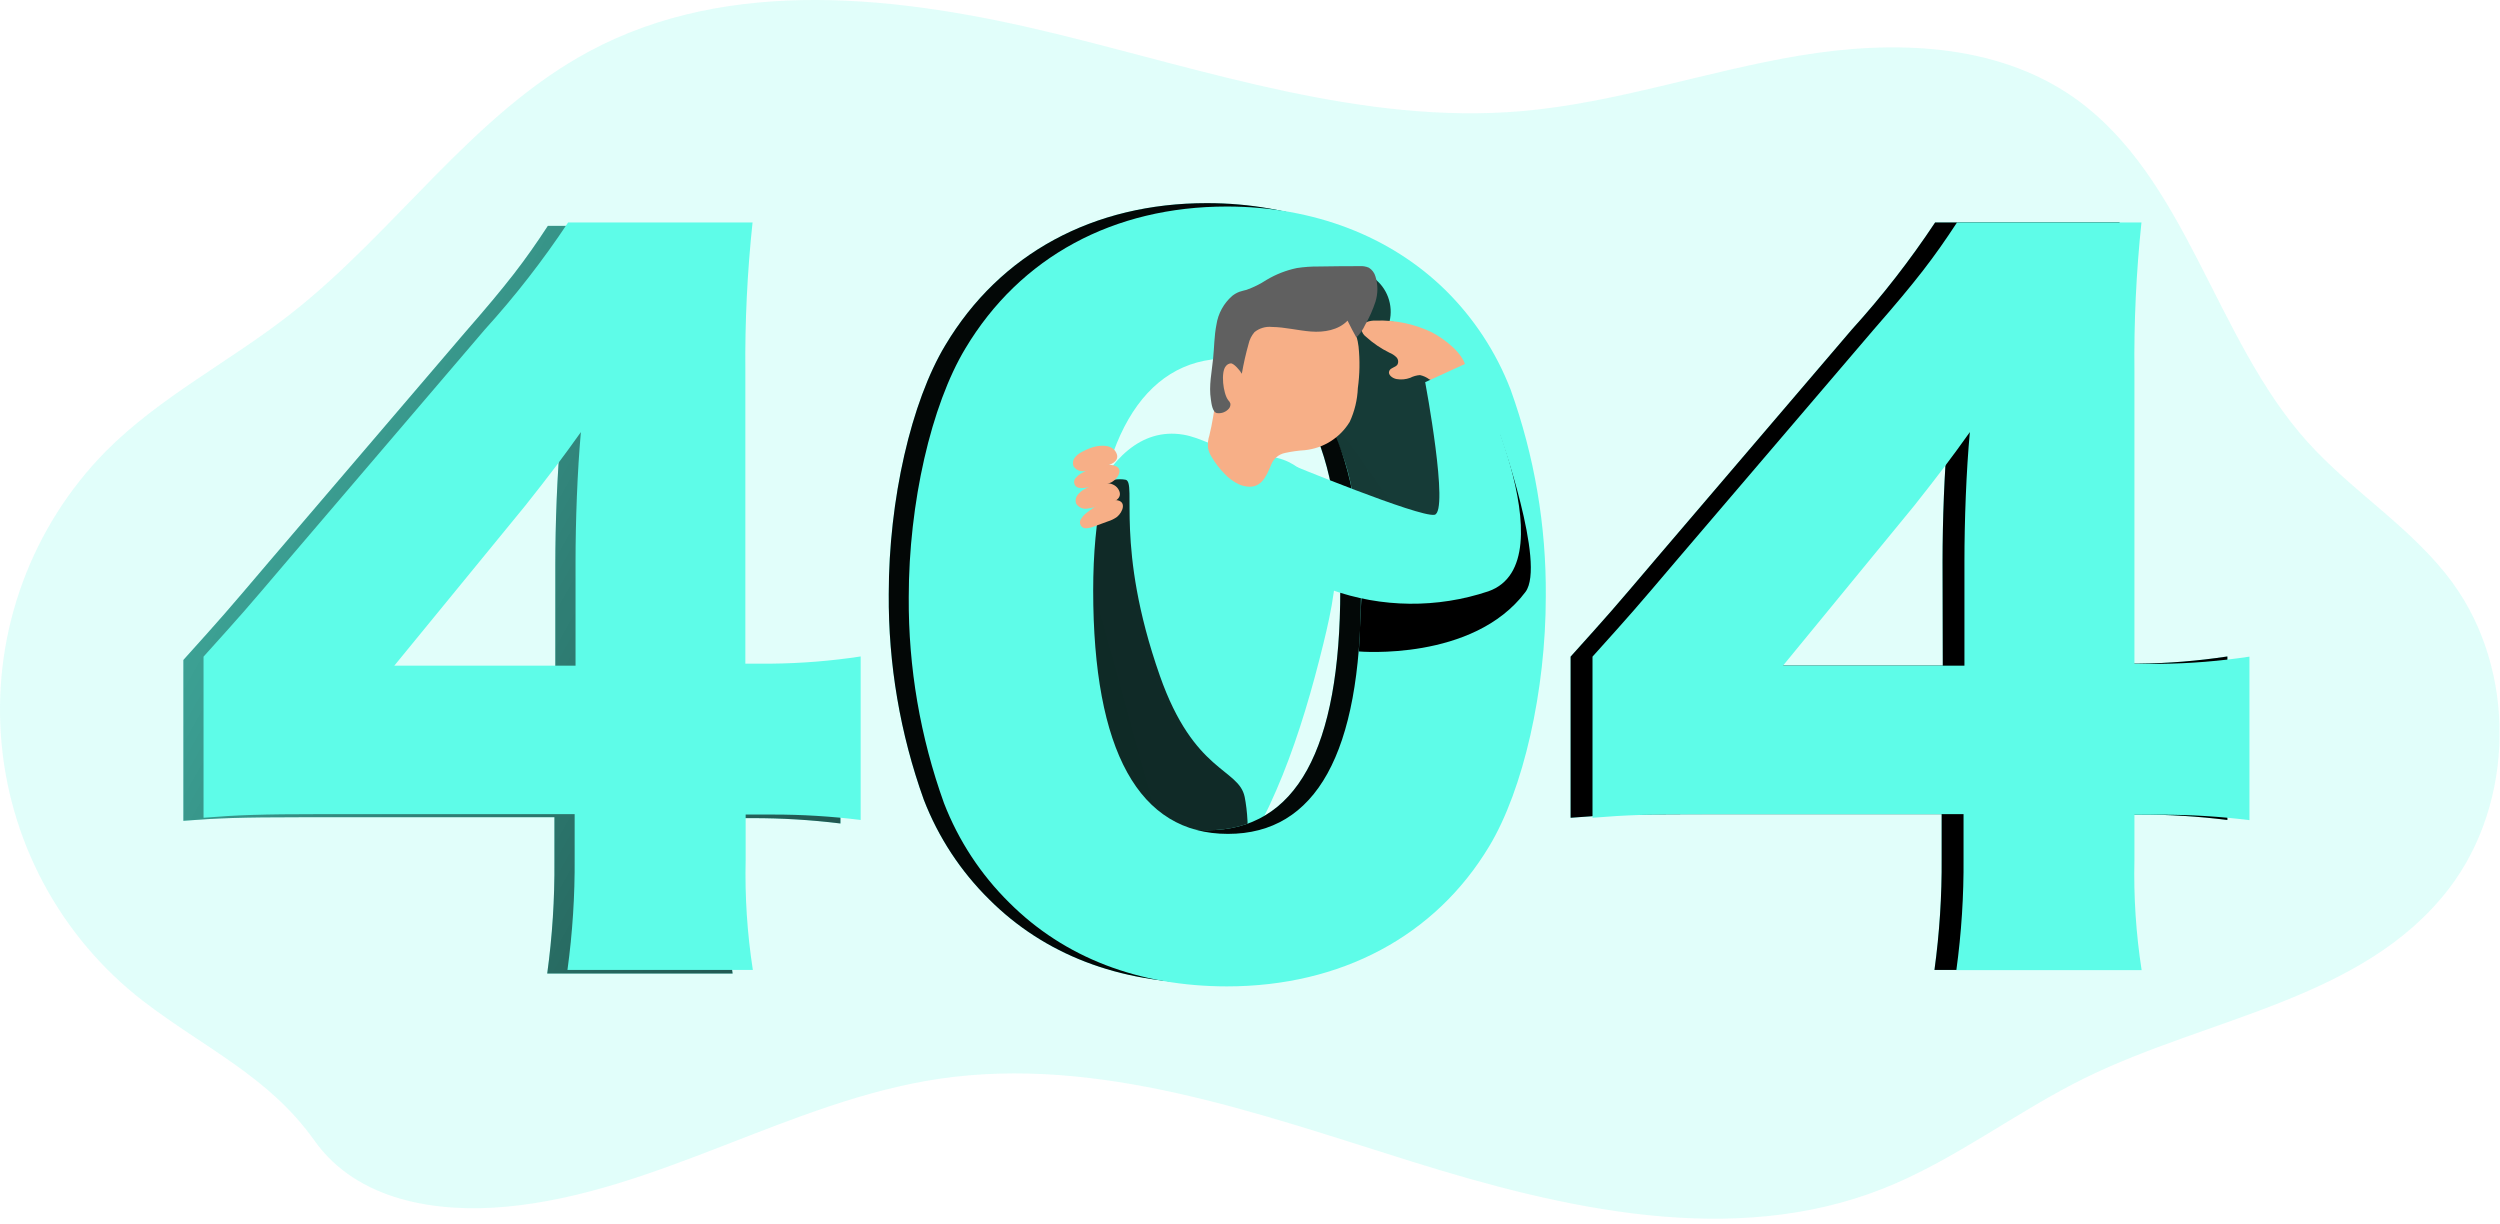 <svg width="294" height="144" viewBox="0 0 294 144" fill="none" xmlns="http://www.w3.org/2000/svg">
<g clip-path="url(#clip0)">
<path opacity="0.18" d="M16.821 117.713C11.98 113.972 7.987 109.247 5.105 103.85C2.223 98.453 0.517 92.507 0.1 86.403C-0.317 80.299 0.564 74.176 2.685 68.437C4.806 62.698 8.119 57.474 12.406 53.108C18.815 46.643 27.1 42.487 34.209 36.889C46.503 27.268 55.606 13.371 69.321 6.024C85.834 -2.827 105.846 -0.49 123.983 3.925C142.119 8.34 160.34 14.666 178.938 13.071C190.015 12.112 200.679 8.361 211.65 6.535C222.622 4.709 234.657 5.038 243.837 11.433C257.202 20.802 260.378 39.737 271.343 51.947C276.654 57.866 283.707 62.079 288.409 68.516C295.973 78.865 295.777 94.406 287.954 104.559C277.934 117.538 259.854 119.595 245.272 126.733C237.155 130.707 229.878 136.438 221.481 139.768C203.834 146.765 183.983 142.21 165.889 136.557C147.794 130.903 129.154 124.102 110.422 126.872C92.929 129.475 77.165 140.272 59.525 141.909C51.338 142.672 41.99 141.21 36.987 134.143C31.606 126.565 24.105 123.311 16.821 117.713Z" fill="#5EFCE8"/>
<path d="M21.565 77.613C26.316 72.33 26.316 72.33 31.704 65.99L54.634 39.156C59.707 33.342 61.715 30.704 64.43 26.561H86.121C85.501 32.385 85.218 38.24 85.275 44.096V78.459H88.339C91.853 78.426 95.361 78.143 98.835 77.613V96.841C95.399 96.419 91.941 96.209 88.479 96.211H85.309V101.494C85.208 105.842 85.492 110.19 86.156 114.488H64.353C64.953 110.113 65.236 105.7 65.2 101.284V96.106H35.301C28.43 96.106 25.505 96.211 21.565 96.526V77.613ZM65.305 66.417C65.305 61.659 65.514 55.851 65.941 51.198C63.842 54.158 62.24 56.271 59.392 59.861L43.963 78.669H65.305V66.417Z" fill="#5EFCE8"/>
<path d="M21.565 77.613C26.316 72.33 26.316 72.33 31.704 65.99L54.634 39.156C59.707 33.342 61.715 30.704 64.43 26.561H86.121C85.501 32.385 85.218 38.24 85.275 44.096V78.459H88.339C91.853 78.426 95.361 78.143 98.835 77.613V96.841C95.399 96.419 91.941 96.209 88.479 96.211H85.309V101.494C85.208 105.842 85.492 110.19 86.156 114.488H64.353C64.953 110.113 65.236 105.7 65.2 101.284V96.106H35.301C28.43 96.106 25.505 96.211 21.565 96.526V77.613ZM65.305 66.417C65.305 61.659 65.514 55.851 65.941 51.198C63.842 54.158 62.24 56.271 59.392 59.861L43.963 78.669H65.305V66.417Z" fill="url(#paint0_linear)"/>
<path d="M139.146 51.114C141.245 51.464 143.197 52.752 145.303 53.213C147.143 53.633 149.082 53.416 150.901 54.06C154.295 55.264 156.499 59.357 156.981 63.464C157.464 67.572 156.604 71.728 155.624 75.716C153.049 86.226 149.55 96.722 143.253 104.692C142.812 105.244 142.28 105.825 141.63 105.811C141.178 105.749 140.756 105.551 140.419 105.244C139.097 104.339 137.887 103.28 136.816 102.089C135.136 100.066 134.164 97.4 133.317 94.755C130.931 87.311 126.376 82.594 125.529 74.702C124.606 66.424 129.133 49.463 139.146 51.114Z" fill="#5EFCE8"/>
<path d="M132.372 56.418C131.479 56.257 130.557 56.423 129.777 56.887C128.958 57.391 128.25 58.056 127.698 58.843C127.146 59.63 126.76 60.522 126.565 61.463C126.186 63.35 126.117 65.285 126.362 67.194C126.841 72.795 127.927 78.327 129.602 83.693C130.091 85.247 128.692 88.934 129.707 90.207C130.532 91.243 130.119 97.464 131.197 98.233C134.185 100.388 140.391 99.199 143.379 101.354C147.248 104.153 146.99 96.764 146.374 93.72C145.674 90.326 140.419 90.921 136.396 79.46C131.043 64.206 133.744 56.733 132.372 56.418Z" fill="url(#paint1_linear)"/>
<path d="M184.704 77.221C189.455 71.938 189.455 71.938 194.843 65.599L217.773 38.757C221.352 34.812 224.626 30.602 227.569 26.163H249.26C248.64 31.989 248.357 37.846 248.413 43.704V78.046H251.478C254.981 78.008 258.476 77.726 261.939 77.2V96.428C258.504 96 255.045 95.787 251.583 95.791H248.413V101.074C248.312 105.422 248.595 109.77 249.26 114.068H227.492C228.089 109.711 228.372 105.317 228.339 100.92V95.742H198.44C191.568 95.742 188.609 95.847 184.704 96.169V77.221ZM228.444 66.025C228.444 61.267 228.653 55.46 229.073 50.814C226.974 53.766 225.379 55.88 222.524 59.476L207.13 78.284H228.472L228.444 66.025Z" fill="#5EFCE8"/>
<path d="M184.704 77.221C189.455 71.938 189.455 71.938 194.843 65.599L217.773 38.757C221.352 34.812 224.626 30.602 227.569 26.163H249.26C248.64 31.989 248.357 37.846 248.413 43.704V78.046H251.478C254.981 78.008 258.476 77.726 261.939 77.2V96.428C258.504 96 255.045 95.787 251.583 95.791H248.413V101.074C248.312 105.422 248.595 109.77 249.26 114.068H227.492C228.089 109.711 228.372 105.317 228.339 100.92V95.742H198.44C191.568 95.742 188.609 95.847 184.704 96.169V77.221ZM228.444 66.025C228.444 61.267 228.653 55.46 229.073 50.814C226.974 53.766 225.379 55.88 222.524 59.476L207.13 78.284H228.472L228.444 66.025Z" fill="url(#paint2_linear)"/>
<path d="M116.335 105.776C112.966 102.455 110.342 98.455 108.638 94.042C105.854 86.281 104.459 78.091 104.517 69.846C104.517 58.755 107.162 47.238 111.178 40.584C117.622 29.801 128.608 23.888 141.923 23.888C152.174 23.888 161.152 27.387 167.596 33.684C170.965 37.003 173.589 41.001 175.293 45.412C178.083 53.207 179.475 61.434 179.407 69.713C179.407 80.81 176.769 92.433 172.753 99.101C166.414 109.681 155.323 115.614 141.902 115.614C131.547 115.614 122.779 112.214 116.335 105.776ZM126.131 69.006C126.131 87.898 131.519 97.639 141.979 97.639C152.44 97.639 157.618 88.129 157.618 69.321C157.618 51.254 152.125 41.745 141.874 41.745C131.973 41.745 126.159 51.779 126.159 69.006H126.131Z" fill="#5EFCE8"/>
<path d="M116.335 105.776C112.966 102.455 110.342 98.455 108.638 94.042C105.854 86.281 104.459 78.091 104.517 69.846C104.517 58.755 107.162 47.238 111.178 40.584C117.622 29.801 128.608 23.888 141.923 23.888C152.174 23.888 161.152 27.387 167.596 33.684C170.965 37.003 173.589 41.001 175.293 45.412C178.083 53.207 179.475 61.434 179.407 69.713C179.407 80.81 176.769 92.433 172.753 99.101C166.414 109.681 155.323 115.614 141.902 115.614C131.547 115.614 122.779 112.214 116.335 105.776ZM126.131 69.006C126.131 87.898 131.519 97.639 141.979 97.639C152.44 97.639 157.618 88.129 157.618 69.321C157.618 51.254 152.125 41.745 141.874 41.745C131.973 41.745 126.159 51.779 126.159 69.006H126.131Z" fill="url(#paint3_linear)"/>
<path d="M23.937 77.221C28.695 71.938 28.695 71.938 34.083 65.599L57.013 38.757C60.592 34.812 63.866 30.602 66.809 26.163H88.5C87.88 31.989 87.597 37.846 87.654 43.704V78.046H90.718C94.232 78.01 97.74 77.727 101.214 77.2V96.428C97.779 96 94.32 95.787 90.858 95.791H87.689V101.074C87.587 105.422 87.87 109.77 88.535 114.068H66.732C67.329 109.711 67.612 105.317 67.579 100.92V95.742H37.673C30.809 95.742 27.877 95.847 23.937 96.169V77.221ZM67.684 66.025C67.684 61.267 67.894 55.46 68.313 50.814C66.214 53.766 64.619 55.88 61.764 59.476L46.37 78.284H67.684V66.025Z" fill="#5EFCE8"/>
<path d="M118.707 106.168C115.338 102.849 112.715 98.852 111.01 94.441C108.219 86.681 106.817 78.491 106.868 70.245C106.868 59.154 109.513 47.637 113.529 40.975C119.973 30.2 130.959 24.287 144.275 24.287C154.519 24.287 163.503 27.786 169.947 34.083C173.318 37.4 175.942 41.398 177.644 45.81C180.45 53.61 181.852 61.844 181.786 70.133C181.786 81.223 179.149 92.852 175.132 99.521C168.793 110.086 157.695 115.999 144.282 115.999C133.926 115.992 125.158 112.612 118.707 106.168ZM128.559 69.433C128.559 88.325 133.947 98.065 144.408 98.065C154.763 98.065 160.046 88.556 160.046 69.755C160.046 51.681 154.546 42.172 144.303 42.172C134.346 42.144 128.559 52.178 128.559 69.433Z" fill="#5EFCE8"/>
<path d="M161.516 32.663C162.303 33.237 162.903 34.03 163.24 34.944C163.578 35.858 163.637 36.851 163.412 37.799C164.732 37.925 166.014 38.311 167.184 38.936C168.354 39.56 169.388 40.41 170.227 41.437C171.731 43.422 172.641 45.792 172.851 48.273C173.053 50.74 172.999 53.221 172.69 55.676C172.655 56.525 172.48 57.362 172.172 58.154C171.81 58.84 171.301 59.438 170.68 59.904C170.059 60.369 169.343 60.692 168.583 60.847C167.063 61.151 165.506 61.224 163.965 61.064L160.291 60.868C160.17 60.871 160.05 60.845 159.941 60.791C159.868 60.729 159.808 60.652 159.766 60.565C159.724 60.478 159.7 60.384 159.696 60.288C159.445 58.783 159.06 58.126 158.787 56.621C158.105 53.445 156.771 50.445 154.868 47.812C154.531 47.418 154.292 46.951 154.169 46.447C154.126 45.751 154.282 45.058 154.616 44.446C155.114 43.243 155.525 42.006 155.848 40.745C156.145 39.235 156.53 37.744 157.002 36.28C157.484 34.801 158.476 33.541 159.801 32.726" fill="url(#paint4_linear)"/>
<path d="M159.801 76.612C159.801 76.612 173.25 77.801 179.393 69.615C181.842 66.368 176.385 51.072 176.385 51.072L170.178 62.184L160.382 64.409L159.801 76.612Z" fill="url(#paint5_linear)"/>
<path d="M187.279 77.221C192.03 71.938 192.03 71.938 197.418 65.599L220.348 38.757C225.421 32.95 227.429 30.305 230.144 26.163H251.835C251.221 31.996 250.945 37.86 251.009 43.725V78.067H254.074C257.577 78.029 261.072 77.746 264.535 77.221V96.449C261.1 96.021 257.641 95.808 254.179 95.812H251.009V101.095C250.908 105.443 251.191 109.791 251.856 114.089H230.067C230.665 109.725 230.948 105.324 230.913 100.92V95.742H201.015C194.143 95.742 191.184 95.847 187.279 96.169V77.221ZM231.018 66.025C231.018 61.267 231.228 55.46 231.655 50.814C229.556 53.766 227.954 55.88 225.106 59.476L209.677 78.284H231.018V66.025Z" fill="#5EFCE8"/>
<path d="M128.244 52.682C127.882 52.814 127.531 52.975 127.195 53.165C126.879 53.324 126.602 53.551 126.383 53.829C126.276 53.97 126.207 54.136 126.183 54.311C126.158 54.487 126.179 54.665 126.243 54.83C126.385 55.049 126.59 55.22 126.831 55.321C127.072 55.422 127.337 55.449 127.593 55.397C128.454 55.313 129.252 54.886 130.112 54.739C130.973 54.592 131.785 53.997 131.176 53.081C130.567 52.164 129.105 52.36 128.244 52.682Z" fill="#F7AF87"/>
<path d="M130.987 54.739C129.727 54.41 128.412 54.963 127.278 55.6C127.011 55.73 126.773 55.913 126.579 56.138C126.462 56.231 126.378 56.359 126.339 56.503C126.3 56.647 126.308 56.8 126.362 56.939C126.416 57.078 126.513 57.196 126.639 57.276C126.765 57.356 126.913 57.394 127.062 57.384C127.319 57.41 127.579 57.393 127.831 57.335L129.574 57.034C129.979 56.987 130.374 56.873 130.742 56.698C131.533 56.236 132.204 55.04 130.987 54.739Z" fill="#F7AF87"/>
<path d="M128.559 57.055C128.198 57.193 127.847 57.356 127.509 57.545C127.19 57.715 126.913 57.954 126.698 58.244C126.593 58.385 126.525 58.55 126.5 58.723C126.476 58.897 126.496 59.074 126.558 59.238C126.7 59.457 126.905 59.628 127.146 59.729C127.387 59.83 127.652 59.857 127.908 59.805C128.769 59.721 129.567 59.294 130.427 59.147C131.288 59 132.099 58.412 131.491 57.489C130.882 56.565 129.406 56.733 128.559 57.055Z" fill="#F7AF87"/>
<path d="M131.274 58.818C129.979 58.713 128.783 59.518 127.775 60.316C127.53 60.495 127.324 60.721 127.167 60.98C127.07 61.093 127.013 61.233 127.001 61.381C126.99 61.529 127.026 61.676 127.103 61.802C127.181 61.928 127.297 62.026 127.434 62.082C127.571 62.138 127.722 62.149 127.866 62.114C128.122 62.095 128.373 62.033 128.608 61.932L130.266 61.323C130.66 61.205 131.031 61.023 131.365 60.784C132.058 60.211 132.526 58.937 131.274 58.818Z" fill="#F7AF87"/>
<path d="M168.359 39.065C166.319 38.093 164.075 37.625 161.816 37.701C161.435 37.682 161.053 37.744 160.697 37.883C160.523 37.959 160.374 38.084 160.27 38.243C160.165 38.402 160.11 38.588 160.109 38.778C160.177 39.11 160.367 39.405 160.641 39.604C161.467 40.355 162.395 40.986 163.398 41.479C163.7 41.599 163.976 41.777 164.209 42.004C164.324 42.119 164.397 42.268 164.418 42.428C164.44 42.589 164.408 42.752 164.328 42.892C164.098 43.214 163.566 43.228 163.391 43.592C163.16 44.047 163.741 44.495 164.244 44.579C164.78 44.67 165.33 44.62 165.84 44.432C166.197 44.248 166.587 44.139 166.987 44.11C167.383 44.195 167.755 44.364 168.079 44.607C169.184 45.236 172.62 45.258 172.403 43.34C172.2 41.563 169.772 39.8 168.359 39.065Z" fill="#F7AF87"/>
<path d="M151.454 54.494C151.454 54.494 166.924 60.868 168.695 60.539C170.465 60.211 167.603 44.943 167.603 44.943L172.879 42.529C172.879 42.529 184.774 66.109 175.034 69.538C169.011 71.553 162.485 71.484 156.506 69.342L151.454 54.494Z" fill="#5EFCE8"/>
<path d="M159.682 45.642C159.628 47.012 159.304 48.358 158.731 49.603C158.169 50.531 157.399 51.315 156.483 51.894C155.566 52.473 154.527 52.832 153.448 52.941C152.662 52.991 151.88 53.101 151.111 53.269C150.754 53.343 150.421 53.503 150.141 53.736C149.862 53.969 149.644 54.268 149.508 54.606C148.886 56.117 148.242 57.65 146.234 57.139C146.045 57.097 145.862 57.034 145.688 56.95C145.057 56.654 144.489 56.238 144.016 55.725C143.426 55.129 142.914 54.462 142.49 53.738C142.271 53.404 142.123 53.027 142.056 52.633C142.015 52.148 142.072 51.66 142.224 51.198C142.924 48.399 143.036 45.23 144.03 42.501C145.047 39.734 146.99 37.406 149.529 35.909C152.041 34.447 155.533 34.426 157.667 36.42C158.835 37.589 159.574 39.117 159.766 40.758C159.934 42.384 159.906 44.024 159.682 45.642Z" fill="#F7AF87"/>
<path d="M142.665 42.144C142.798 40.828 142.791 39.492 143.05 38.197C143.246 36.875 143.909 35.666 144.918 34.79C145.172 34.589 145.455 34.428 145.758 34.314C146.031 34.216 146.318 34.16 146.598 34.083C147.42 33.79 148.204 33.4 148.935 32.922C150.042 32.258 151.253 31.785 152.517 31.522C153.372 31.392 154.235 31.331 155.099 31.34C156.685 31.312 158.278 31.298 159.878 31.298C160.254 31.27 160.631 31.332 160.977 31.48C161.357 31.715 161.635 32.085 161.754 32.516C162.058 33.481 162.058 34.517 161.754 35.483C161.444 36.438 161.033 37.357 160.529 38.225C160.283 38.773 159.937 39.269 159.507 39.688C159.137 39.044 158.808 38.379 158.472 37.708C157.401 38.82 155.715 39.107 154.176 38.988C152.636 38.869 151.125 38.47 149.585 38.449C149.219 38.411 148.849 38.444 148.496 38.549C148.143 38.653 147.814 38.826 147.528 39.058C147.184 39.46 146.943 39.941 146.829 40.458C146.505 41.609 146.241 42.777 146.038 43.956C145.856 43.613 145.121 42.718 144.736 42.732C144.625 42.742 144.518 42.776 144.42 42.83C144.323 42.884 144.237 42.958 144.17 43.047C143.533 43.746 143.848 46.314 144.436 47.056C144.553 47.168 144.642 47.307 144.694 47.462C144.706 47.565 144.698 47.669 144.669 47.769C144.64 47.869 144.592 47.962 144.527 48.042C144.365 48.233 144.16 48.383 143.928 48.478C143.697 48.573 143.446 48.611 143.197 48.588C142.581 48.588 142.462 47.413 142.399 46.979C142.141 45.363 142.511 43.732 142.665 42.144Z" fill="#606060"/>
<path d="M145.121 45.097C145.035 44.916 144.996 44.716 145.009 44.516C145.024 44.316 145.002 44.114 144.946 43.921C144.882 43.744 144.755 43.597 144.589 43.508C144.541 43.495 144.49 43.495 144.442 43.508C144.402 43.526 144.366 43.552 144.338 43.587C144.31 43.621 144.29 43.661 144.282 43.704C144.037 44.471 144.064 45.299 144.358 46.048C144.397 46.183 144.466 46.307 144.559 46.411C144.652 46.515 144.768 46.597 144.897 46.65C145.011 46.673 145.129 46.667 145.24 46.633C145.352 46.599 145.453 46.537 145.534 46.454C145.644 46.338 145.719 46.193 145.752 46.036C145.784 45.879 145.771 45.716 145.716 45.566C145.597 45.286 145.268 45.349 145.121 45.097Z" fill="url(#paint6_linear)"/>
<path d="M151.111 53.255C150.754 53.328 150.421 53.489 150.142 53.722C149.862 53.955 149.644 54.254 149.509 54.592C148.886 56.103 148.242 57.636 146.234 57.125C146.045 57.083 145.862 57.02 145.688 56.936C145.518 56.791 145.38 56.612 145.282 56.411C145.192 56.175 145.151 55.923 145.161 55.671C145.17 55.418 145.231 55.17 145.338 54.942C145.581 54.354 145.989 53.849 146.513 53.489C147.037 53.128 147.655 52.928 148.291 52.913C148.825 52.937 149.357 53.008 149.879 53.123C150.201 53.164 150.579 53.123 150.873 53.157C150.958 53.173 151.039 53.206 151.111 53.255Z" fill="url(#paint7_linear)"/>
</g>
<defs>
<linearGradient id="paint0_linear" x1="-45.67" y1="5.871" x2="183.788" y2="134.269" gradientUnits="userSpaceOnUse">
<stop stop-opacity="0"/>
<stop offset="0.99"/>
</linearGradient>
<linearGradient id="paint1_linear" x1="4580.86" y1="7571.78" x2="1905.56" y2="8312.1" gradientUnits="userSpaceOnUse">
<stop stop-opacity="0"/>
<stop offset="0.99"/>
</linearGradient>
<linearGradient id="paint2_linear" x1="33037.3" y1="21933.1" x2="8432.11" y2="3503.41" gradientUnits="userSpaceOnUse">
<stop stop-opacity="0"/>
<stop offset="0.99"/>
</linearGradient>
<linearGradient id="paint3_linear" x1="22265.1" y1="15361.4" x2="-1268.46" y2="14581.9" gradientUnits="userSpaceOnUse">
<stop stop-opacity="0"/>
<stop offset="0.99"/>
</linearGradient>
<linearGradient id="paint4_linear" x1="5030.11" y1="3034.28" x2="2602.44" y2="4750.37" gradientUnits="userSpaceOnUse">
<stop stop-opacity="0"/>
<stop offset="0.99"/>
</linearGradient>
<linearGradient id="paint5_linear" x1="5143.63" y1="4667.52" x2="4726.05" y2="3111.41" gradientUnits="userSpaceOnUse">
<stop stop-opacity="0"/>
<stop offset="0.99"/>
</linearGradient>
<linearGradient id="paint6_linear" x1="485.716" y1="449.848" x2="490.362" y2="449.005" gradientUnits="userSpaceOnUse">
<stop stop-opacity="0"/>
<stop offset="0.99"/>
</linearGradient>
<linearGradient id="paint7_linear" x1="1379.01" y1="649.682" x2="1445.76" y2="725.164" gradientUnits="userSpaceOnUse">
<stop stop-opacity="0"/>
<stop offset="0.99"/>
</linearGradient>
<clipPath id="clip0">
<rect width="293.93" height="143.351" fill="white"/>
</clipPath>
</defs>
</svg>
